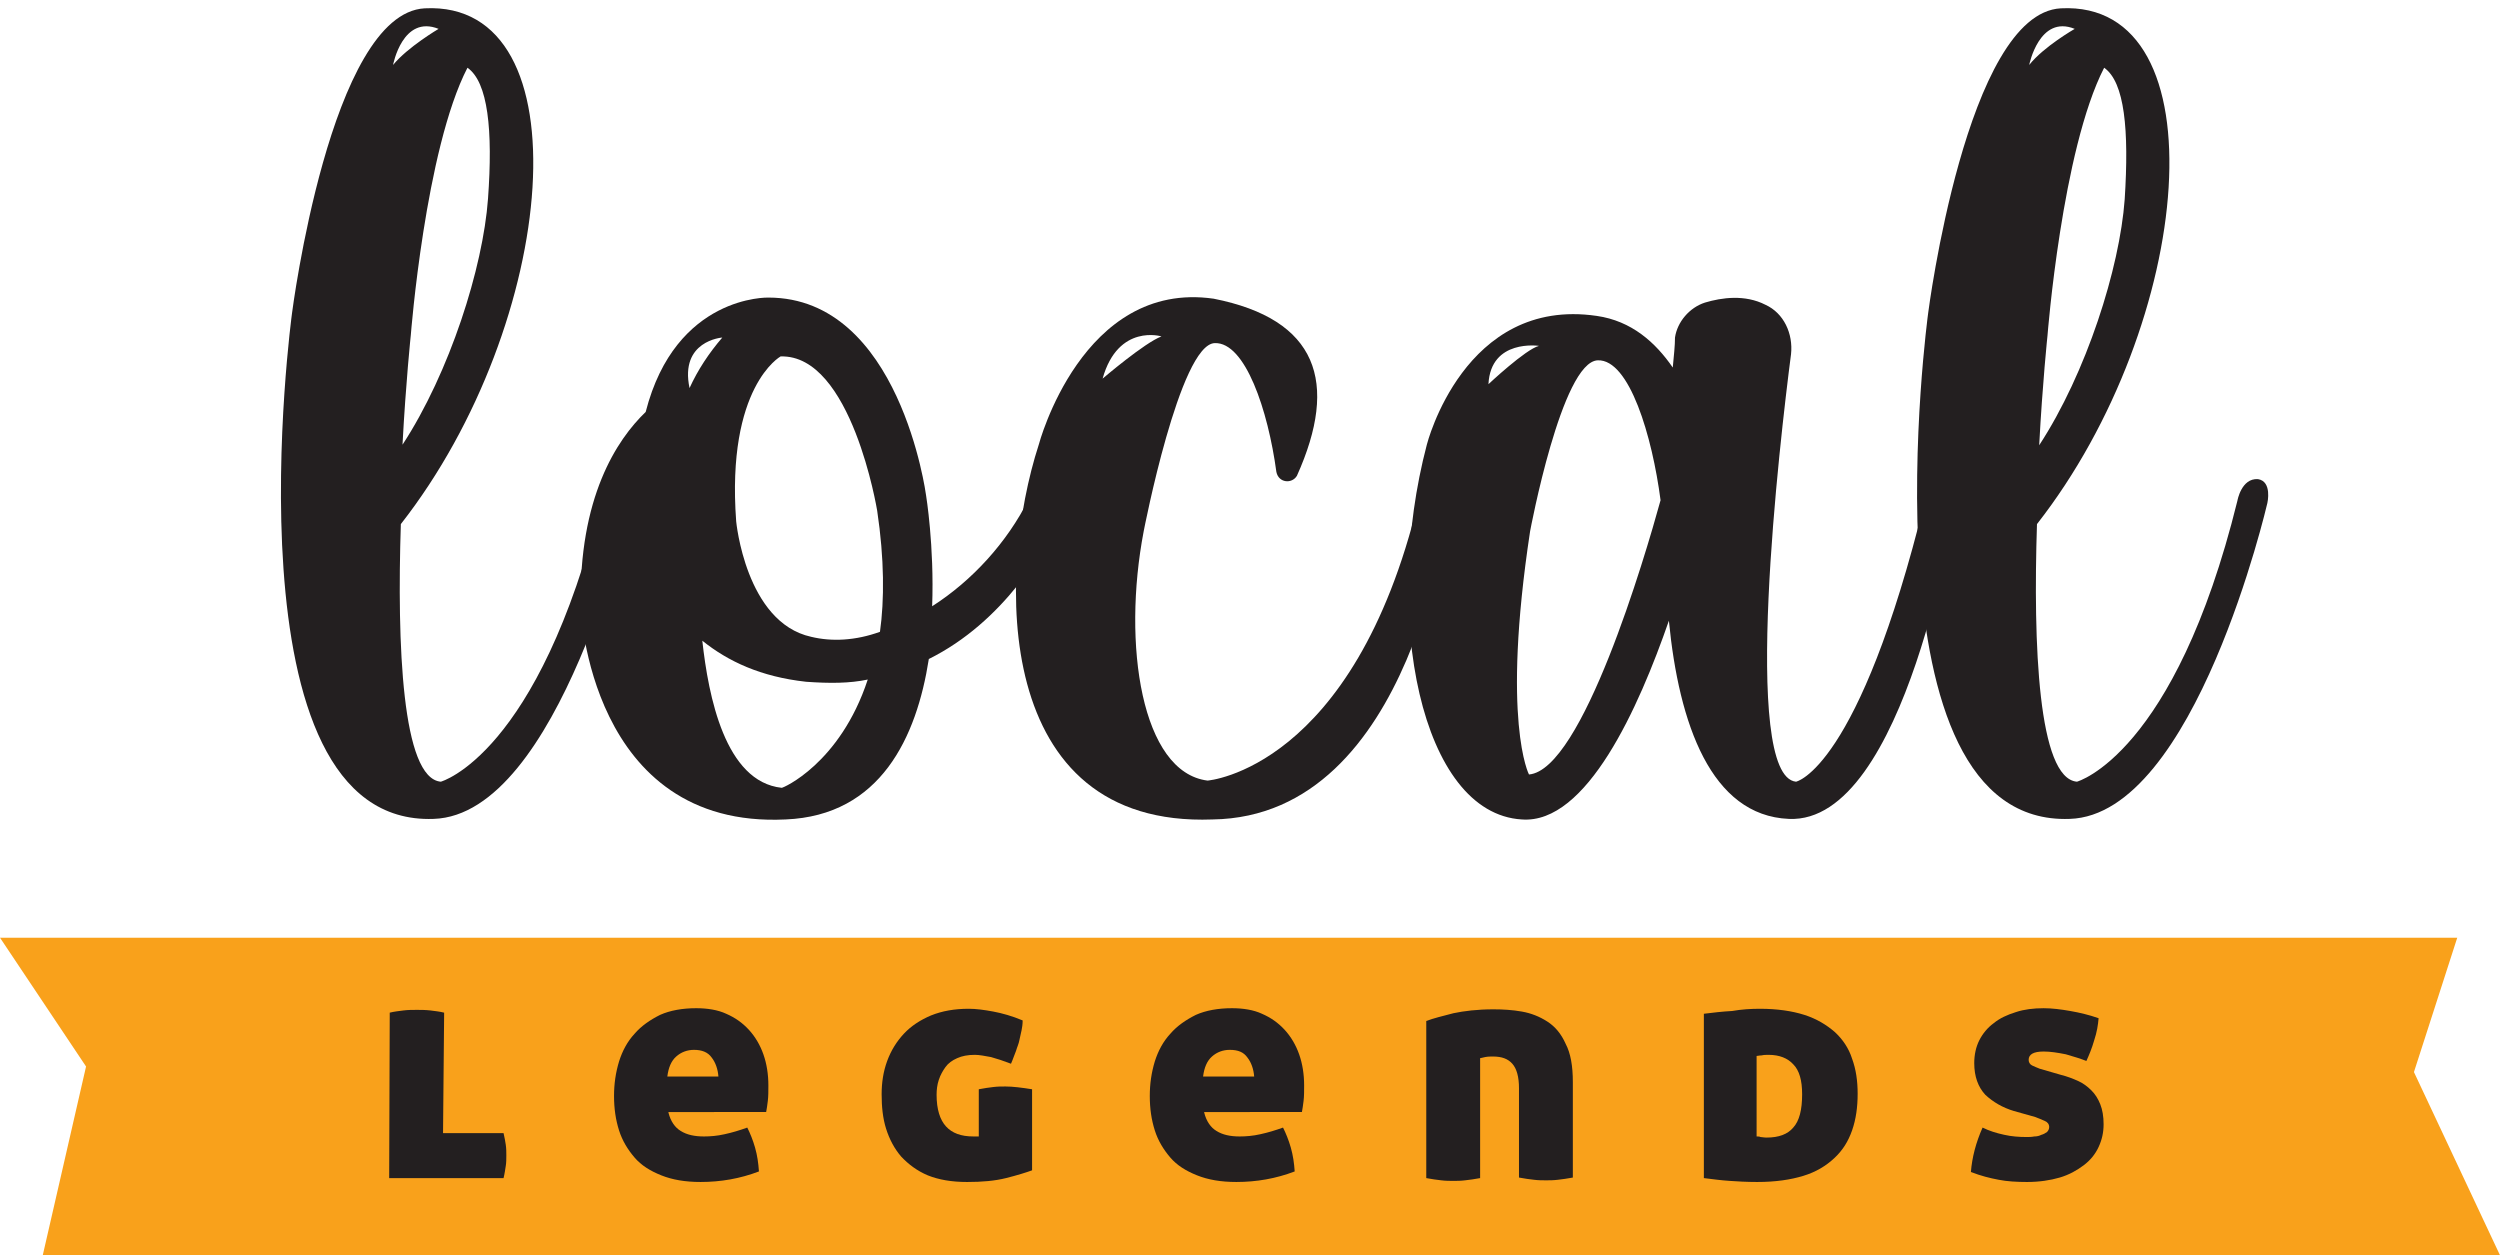 <?xml version="1.0" encoding="utf-8"?>
<!-- Generator: Adobe Illustrator 25.4.1, SVG Export Plug-In . SVG Version: 6.00 Build 0)  -->
<svg version="1.1" id="Layer_1" xmlns="http://www.w3.org/2000/svg" xmlns:xlink="http://www.w3.org/1999/xlink" x="0px" y="0px"
	 viewBox="0 0 450.3 226.1" style="enable-background:new 0 0 450.3 226.1;" xml:space="preserve">
<style type="text/css">
	.st0{fill:#F9A11B;}
	.st1{fill:#231F20;}
</style>
<polygon class="st0" points="450.3,226.1 7.7,226.1 15.5,192.1 0,168.9 442.6,168.9 434.8,193.1 "/>
<path class="st1" d="M52.6,56.4c0,0,6.9-54,23.9-54.9c29.1-1.5,24.1,56.6-4.3,92.9c-0.7,21.7,0.2,45.8,7.2,46.4
	c0,0,17.6-4.8,28.9-50.6c0,0,0.7-4.1,3.7-3.9c2.6,0.4,1.7,4.3,1.7,4.3s-13,56.2-35.6,56.9C40,148.9,52.6,56.4,52.6,56.4z M70.8,11.7
	C73.4,8.5,79,5.2,79,5.2C72.5,2.6,70.8,11.7,70.8,11.7z M84.2,12.2C76.6,26.9,74,60.3,74,60.3s-0.9,8.5-1.5,19.8
	c8.5-13,14.5-31.9,15.4-44.3C88.8,23.4,87.9,14.8,84.2,12.2z"/>
<path class="st1" d="M191,92.9c-2.6,5.9-10.2,19.1-23.7,25.8c-2.2,14.1-8.7,28.2-25.8,28.9c-35.4,1.7-36.9-38.2-36.9-38.2
	c-0.4-19.8,6.5-30.2,11.7-35.2c5.4-21.1,22.1-20.6,22.1-20.6c23.7,0,28.4,35.6,28.4,35.6s1.5,9.1,1.1,20
	c7.2-4.6,13.5-11.5,17.4-19.3c0,0,2.2-4.3,5.2-3.5C193.6,87.5,191,92.9,191,92.9z M124.2,69.9c1.5-3.3,3.5-6.3,5.9-9.1
	C130,60.8,122.4,61.4,124.2,69.9z M156.3,122.4c-3.3,0.7-6.9,0.7-11.1,0.4c-8.2-0.9-14.1-3.7-18.7-7.4c1.1,10,4.1,25.4,14.3,26.5
	C140.9,142,151.3,137.6,156.3,122.4z M158,92c0,0-4.6-28.2-17.4-27.8c0,0-9.8,5.4-8,29.7c0,0,1.7,18.2,13.5,20.8
	c3.7,0.9,8,0.7,12.4-0.9C159.3,108.1,159.3,100.7,158,92z"/>
<path class="st1" d="M260.9,90.7c0,0-6.1,56.4-42.5,56.9c-39.7,1.5-38.9-44.1-31.3-67.5c0,0,7.8-29.7,31.5-26.3
	c18.7,3.7,22.6,15,15,31.9c-0.9,1.5-3.3,1.3-3.7-0.7c-1.5-11.1-5.6-23.4-11.1-23.2c-6.3,0.2-12.8,33.9-12.8,33.9
	c-3.9,20.4-0.4,43.4,11.5,44.9c0,0,26.3-2,38-50.4c0,0,0.7-4.1,3.7-3.9C261.8,86.8,260.9,90.7,260.9,90.7z M198.6,68.2
	c0,0,7.6-6.5,10.6-7.6C209.3,60.6,201.4,58.2,198.6,68.2z"/>
<path class="st1" d="M300.6,111.8c-5.4,15.6-14.8,36.7-26.5,35.8c-18.2-1.1-25.2-36.7-17.1-67.5c0,0,6.7-26.7,30.6-23.2
	c6.3,0.9,10.6,4.8,13.7,9.3c0.2-2.2,0.4-3.9,0.4-5.4c0.4-2.8,2.6-5.4,5.4-6.3c3-0.9,7.2-1.5,10.9,0.4c3.3,1.5,5,5.2,4.6,8.9
	c-2,15.4-9.1,76,0.9,77c0,0,11.3-2.2,23.2-50.6c0,0,0.7-4.1,3.5-3.9c2.8,0.4,2,4.3,2,4.3s-8.9,57.9-30,56.9
	C308.2,146.9,302.4,130.4,300.6,111.8z M268.1,69.2c0,0,6.7-6.3,9.1-6.9C277.2,62.3,268.5,61,268.1,69.2z M299.1,90.1
	c-1.5-11.5-5.6-25.4-11.3-25.2c-6.5,0.2-12.2,30.8-12.2,30.8c-5.2,34.3-0.2,43.8-0.2,43.8C285,138.7,296.3,100.3,299.1,90.1z"/>
<path class="st1" d="M347.3,56.4c0,0,6.9-54,23.9-54.9c29.1-1.5,24.1,56.6-4.3,92.9c-0.7,21.7,0.2,45.8,7.2,46.4
	c0,0,17.6-4.8,28.9-50.6c0,0,0.7-4.1,3.7-3.9c2.6,0.4,1.7,4.3,1.7,4.3s-13,56.2-35.6,56.9C334.7,148.9,347.3,56.4,347.3,56.4z
	 M365.5,11.7c2.6-3.3,8.2-6.5,8.2-6.5C367.3,2.6,365.5,11.7,365.5,11.7z M379,12.2c-7.6,14.8-10.2,48.2-10.2,48.2s-0.9,8.5-1.5,19.8
	c8.5-13,14.5-31.9,15.4-44.3C383.5,23.4,382.7,14.8,379,12.2z"/>
<path class="st1" d="M79.8,204.1h10.9c0.2,0.8,0.3,1.5,0.4,2.1c0.1,0.7,0.1,1.3,0.1,1.9c0,0.6,0,1.3-0.1,1.9s-0.2,1.4-0.4,2.2H70.1
	l0.1-29.8c0.8-0.2,1.7-0.3,2.5-0.4c0.8-0.1,1.6-0.1,2.4-0.1c0.7,0,1.5,0,2.4,0.1c0.8,0.1,1.7,0.2,2.5,0.4L79.8,204.1z"/>
<path class="st1" d="M120.4,200.4c0.4,1.6,1.2,2.7,2.2,3.3c1.1,0.7,2.5,1,4.2,1c1.1,0,2.4-0.1,3.7-0.4c1.4-0.3,2.7-0.7,4.1-1.2
	c0.5,1,1,2.2,1.4,3.6s0.6,2.8,0.7,4.3c-3.4,1.3-6.9,1.9-10.5,1.9c-2.8,0-5.1-0.4-7.1-1.2c-2-0.8-3.6-1.8-4.8-3.2
	c-1.2-1.4-2.2-3-2.8-4.9c-0.6-1.9-0.9-3.9-0.9-6.2c0-2.2,0.3-4.2,0.9-6.2c0.6-1.9,1.5-3.6,2.8-5c1.2-1.4,2.8-2.5,4.6-3.4
	c1.8-0.8,4-1.2,6.5-1.2c2,0,3.9,0.3,5.4,1c1.6,0.7,2.9,1.6,4.1,2.9c1.1,1.2,2,2.7,2.6,4.4c0.6,1.7,0.9,3.6,0.9,5.6c0,1,0,2-0.1,2.8
	c-0.1,0.8-0.2,1.5-0.3,2H120.4z M125,189.1c-1.2,0-2.3,0.4-3.2,1.2c-0.9,0.8-1.4,2-1.6,3.6h9.2c-0.1-1.3-0.5-2.5-1.2-3.4
	C127.5,189.5,126.4,189.1,125,189.1z"/>
<path class="st1" d="M174.2,212.9c-2.8,0-5.1-0.4-7.1-1.2c-1.9-0.8-3.5-2-4.8-3.4c-1.2-1.4-2.1-3.1-2.7-5c-0.6-1.9-0.8-4-0.8-6.2
	c0-2.1,0.3-4.1,1-6c0.7-1.9,1.7-3.5,3-4.9c1.3-1.4,3-2.5,4.9-3.3c2-0.8,4.2-1.2,6.8-1.2c1.3,0,2.8,0.2,4.4,0.5s3.4,0.8,5.3,1.6
	c0,0.7-0.1,1.3-0.2,1.8c-0.1,0.6-0.3,1.2-0.4,1.8s-0.4,1.2-0.6,1.9c-0.3,0.7-0.5,1.4-0.9,2.3c-1.3-0.5-2.5-0.9-3.6-1.2
	c-1.1-0.2-2.1-0.4-2.9-0.4c-1.3,0-2.3,0.2-3.2,0.6c-0.9,0.4-1.6,0.9-2.1,1.6c-0.5,0.7-0.9,1.4-1.2,2.3c-0.3,0.9-0.4,1.8-0.4,2.7
	c0,2.6,0.6,4.5,1.7,5.7c1.1,1.2,2.7,1.8,4.9,1.8h1v-8.5c1-0.2,1.8-0.3,2.6-0.4c0.8-0.1,1.5-0.1,2.2-0.1c1.3,0,2.9,0.2,4.8,0.5v14.6
	c-1.1,0.4-2.7,0.9-4.7,1.4C179.2,212.7,176.9,212.9,174.2,212.9z"/>
<path class="st1" d="M216.9,200.4c0.4,1.6,1.2,2.7,2.2,3.3c1.1,0.7,2.5,1,4.2,1c1.1,0,2.4-0.1,3.7-0.4c1.4-0.3,2.7-0.7,4.1-1.2
	c0.5,1,1,2.2,1.4,3.6c0.4,1.4,0.6,2.8,0.7,4.3c-3.4,1.3-6.9,1.9-10.5,1.9c-2.8,0-5.1-0.4-7.1-1.2c-2-0.8-3.6-1.8-4.8-3.2
	c-1.2-1.4-2.2-3-2.8-4.9c-0.6-1.9-0.9-3.9-0.9-6.2c0-2.2,0.3-4.2,0.9-6.2c0.6-1.9,1.5-3.6,2.8-5c1.2-1.4,2.8-2.5,4.6-3.4
	c1.8-0.8,4-1.2,6.5-1.2c2,0,3.9,0.3,5.4,1c1.6,0.7,2.9,1.6,4.1,2.9c1.1,1.2,2,2.7,2.6,4.4c0.6,1.7,0.9,3.6,0.9,5.6c0,1,0,2-0.1,2.8
	c-0.1,0.8-0.2,1.5-0.3,2H216.9z M221.5,189.1c-1.2,0-2.3,0.4-3.2,1.2c-0.9,0.8-1.4,2-1.6,3.6h9.2c-0.1-1.3-0.5-2.5-1.2-3.4
	C224,189.5,223,189.1,221.5,189.1z"/>
<path class="st1" d="M269,181.8c1.7,0,3.4,0.1,5.1,0.4c1.7,0.3,3.2,0.9,4.6,1.8c1.4,0.9,2.5,2.2,3.3,4c0.9,1.7,1.3,4,1.3,6.9v17.2
	c-1,0.2-1.9,0.3-2.7,0.4c-0.8,0.1-1.5,0.1-2.1,0.1c-0.7,0-1.4,0-2.2-0.1s-1.7-0.2-2.7-0.4V196c0-2-0.4-3.5-1.2-4.4
	c-0.8-0.9-1.9-1.3-3.5-1.3c-0.4,0-0.9,0-1.4,0.1c-0.5,0.1-0.8,0.2-0.9,0.2v21.6c-1,0.2-1.9,0.3-2.7,0.4s-1.5,0.1-2.1,0.1
	c-0.7,0-1.4,0-2.2-0.1c-0.8-0.1-1.7-0.2-2.7-0.4v-28.3c1.3-0.5,3-0.9,4.9-1.4C263.7,182.1,266.1,181.8,269,181.8z"/>
<path class="st1" d="M317,181.7c3.1,0,5.8,0.4,8,1.1c2.2,0.7,4,1.8,5.5,3.1c1.4,1.3,2.5,2.9,3.1,4.8c0.7,1.9,1,4,1,6.3
	c0,2.4-0.3,4.6-1,6.6c-0.7,2-1.7,3.6-3.2,5s-3.3,2.5-5.6,3.2s-5,1.1-8.3,1.1c-1.9,0-3.6-0.1-5-0.2c-1.5-0.1-3-0.3-4.6-0.5v-29.6
	c1.6-0.2,3.3-0.4,5.1-0.5C313.7,181.8,315.4,181.7,317,181.7z M316.5,204.7c0.2,0,0.4,0,0.6,0.1c0.2,0,0.6,0.1,1.1,0.1
	c2.2,0,3.8-0.6,4.8-1.8c1.1-1.2,1.6-3.2,1.6-6c0-2.5-0.5-4.3-1.6-5.4c-1-1.1-2.5-1.7-4.4-1.7c-0.5,0-0.9,0-1.3,0.1
	c-0.4,0-0.7,0.1-0.9,0.1V204.7z"/>
<path class="st1" d="M371.2,193.6c1.2,0.3,2.2,0.7,3.1,1.1c0.9,0.4,1.7,1,2.4,1.7c0.7,0.7,1.2,1.5,1.6,2.5c0.4,1,0.6,2.2,0.6,3.6
	c0,1.5-0.3,2.8-0.9,4.1c-0.6,1.3-1.5,2.4-2.7,3.3c-1.2,0.9-2.6,1.7-4.3,2.2c-1.7,0.5-3.7,0.8-5.9,0.8c-1.8,0-3.6-0.1-5.1-0.4
	c-1.6-0.3-3.2-0.7-5-1.4c0.2-2.6,0.9-5.3,2.1-8c1.2,0.6,2.5,1,3.9,1.3c1.3,0.3,2.7,0.4,4,0.4c0.5,0,0.9,0,1.4-0.1
	c0.5,0,0.9-0.1,1.3-0.3c0.4-0.1,0.7-0.3,1-0.5c0.2-0.2,0.4-0.5,0.4-0.9c0-0.5-0.3-0.9-0.8-1.1c-0.5-0.2-1.1-0.5-1.7-0.7l-3.9-1.1
	c-2-0.6-3.7-1.6-5.1-2.9c-1.3-1.4-2-3.3-2-5.7c0-1.5,0.3-2.9,0.9-4.1c0.6-1.2,1.5-2.3,2.6-3.1c1.1-0.9,2.4-1.5,4-2
	c1.5-0.5,3.2-0.7,5-0.7c1.5,0,3.1,0.2,4.8,0.5c1.7,0.3,3.4,0.7,5.1,1.3c-0.1,1.2-0.3,2.5-0.8,4c-0.4,1.4-0.9,2.6-1.4,3.7
	c-1-0.4-2.3-0.8-3.7-1.2c-1.5-0.3-2.8-0.5-4-0.5c-1.8,0-2.7,0.5-2.7,1.5c0,0.4,0.2,0.8,0.6,1c0.4,0.2,0.9,0.4,1.4,0.6L371.2,193.6z"
	/>
</svg>
